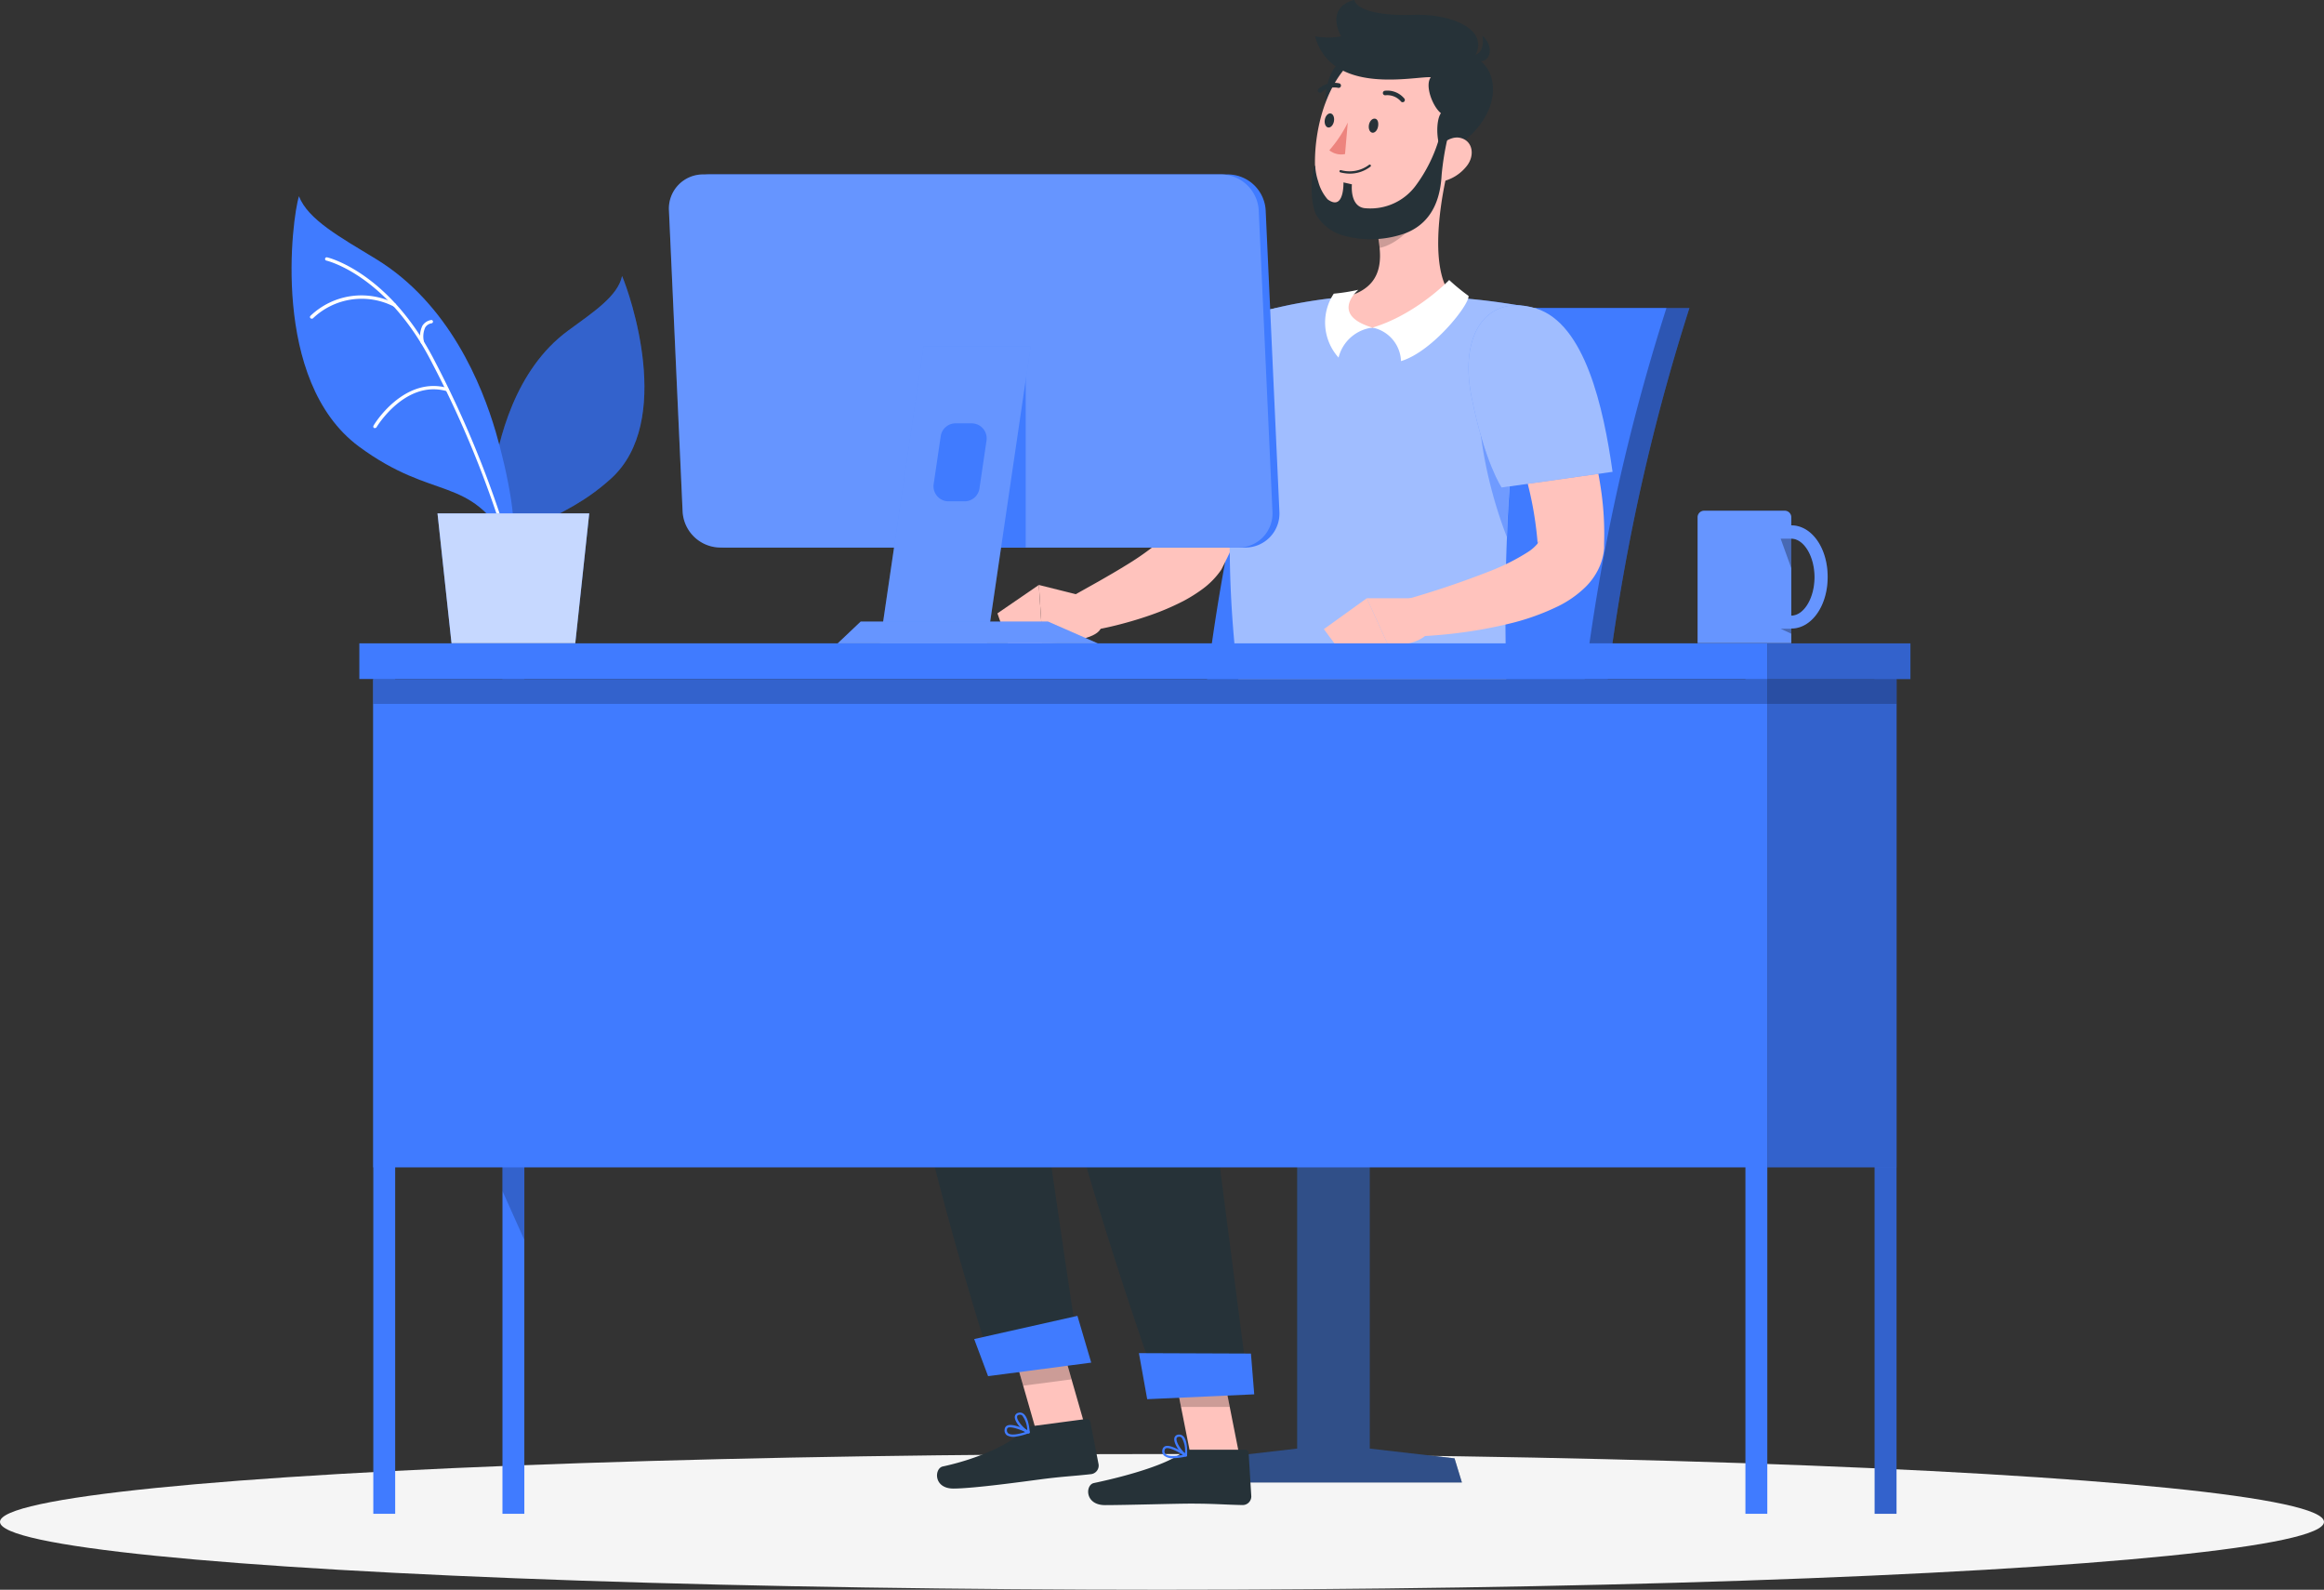 <svg xmlns="http://www.w3.org/2000/svg" viewBox="0 0 387.78 265.2"><rect x="0" y="0" width="387.78" height="265.2" fill="#333333" stroke="none"/><defs><style>.cls-1{fill:#f5f5f5;}.cls-2{fill:#263238;}.cls-3,.cls-4,.cls-9{fill:#407bff;}.cls-3{opacity:0.4;}.cls-5{opacity:0.3;}.cls-6{fill:#ffc3bd;}.cls-12,.cls-13,.cls-7{opacity:0.2;}.cls-10,.cls-12,.cls-14,.cls-8{fill:#fff;}.cls-8,.cls-9{opacity:0.5;}.cls-11{fill:#ed847e;}.cls-14{opacity:0.7;}</style></defs><title>writer-beard</title><g id="Shadow"><ellipse id="_Path_" data-name="&lt;Path&gt;" class="cls-1" cx="193.89" cy="253.88" rx="193.89" ry="11.32"/></g><g id="Character"><polygon class="cls-2" points="242.7 243.28 228.56 241.65 228.56 160.54 216.44 160.54 216.44 241.65 202.3 243.28 201.07 247.3 243.93 247.3 242.7 243.28"/><polygon class="cls-3" points="242.7 243.28 228.56 241.65 228.56 160.54 216.44 160.54 216.44 241.65 202.3 243.28 201.07 247.3 243.93 247.3 242.7 243.28"/><path class="cls-4" d="M275,213.75h63a341.84,341.84,0,0,0-16.26,103.12h-63A341.84,341.84,0,0,1,275,213.75Z" transform="translate(-56.11 -162.36)"/><path class="cls-5" d="M275,213.75h63a341.84,341.84,0,0,0-16.26,103.12h-63A341.84,341.84,0,0,1,275,213.75Z" transform="translate(-56.11 -162.36)"/><path class="cls-4" d="M271.17,213.75h63A341.84,341.84,0,0,0,317.9,316.87h-63A341.53,341.53,0,0,1,271.17,213.75Z" transform="translate(-56.11 -162.36)"/><path class="cls-4" d="M307.27,326.55H218.09c3.75-8.16,10.57-13.16,17.93-13.16h65.21Z" transform="translate(-56.11 -162.36)"/><path class="cls-4" d="M325.39,326.55H282.33c3.74-8.16,10.56-13.16,17.93-13.16H315.5c7.36,0,11,4.25,9.89,13.16Z" transform="translate(-56.11 -162.36)"/><path class="cls-5" d="M325.39,326.55H282.33c3.74-8.16,10.56-13.16,17.93-13.16H315.5c7.36,0,11,4.25,9.89,13.16Z" transform="translate(-56.11 -162.36)"/><polygon class="cls-6" points="181.34 238.95 173.27 240.01 168.02 221.73 176.09 220.67 181.34 238.95"/><path class="cls-2" d="M228.37,400.26l9-1.19a.59.59,0,0,1,.67.47l1.38,7.11a1.44,1.44,0,0,1-1.22,1.62c-3.16.36-4.69.37-8.67.9-2.45.32-10.88,1.49-14.29,1.51S212,407.33,213.4,407c6.47-1.4,11.6-4,13.64-6.07A2.31,2.31,0,0,1,228.37,400.26Z" transform="translate(-56.11 -162.36)"/><polygon class="cls-7" points="176.09 220.68 168.02 221.74 170.73 231.16 178.8 230.1 176.09 220.68"/><path class="cls-2" d="M263.92,284.1s-63.25,4.53-60.7,27.7c3.67,33.31,18,77.05,18,77.05l14.67-2.52S229.75,346,226.49,320c15.78-6.54,58.58-.27,63.6-13.9a44.65,44.65,0,0,0,1.89-22Z" transform="translate(-56.11 -162.36)"/><path class="cls-5" d="M233.1,303.39s1.54,6.89,2.59,14.37l-.14,0-1.62.25-.83.16-.93.17a36.64,36.64,0,0,0-3.76,1l-.85.28c-.37.12-.73.27-1.07.41.37,3,1.65,6.91,1.66,10.33C214.08,313.72,225.68,303.39,233.1,303.39Z" transform="translate(-56.11 -162.36)"/><polygon class="cls-4" points="182.08 227.31 164.87 229.57 162.55 223.38 179.78 219.51 182.08 227.31"/><path class="cls-4" d="M225.69,402a10.22,10.22,0,0,0,2.11-.57.2.2,0,0,0,.13-.16.19.19,0,0,0-.11-.18c-.28-.15-2.76-1.41-3.7-.89a.74.74,0,0,0-.37.59,1,1,0,0,0,.37,1A2.2,2.2,0,0,0,225.69,402Zm1.56-.77c-1.4.47-2.47.57-2.9.24a.67.67,0,0,1-.22-.65.34.34,0,0,1,.17-.29C224.81,400.29,226.24,400.79,227.25,401.27Z" transform="translate(-56.11 -162.36)"/><path class="cls-4" d="M227.76,401.48a.11.11,0,0,0,.08,0,.2.2,0,0,0,.09-.17c0-.09-.13-2.44-1.05-3.11a.92.92,0,0,0-.83-.16.73.73,0,0,0-.61.66c-.07.9,1.36,2.43,2.22,2.8A.17.17,0,0,0,227.76,401.48Zm-1.53-3.12a.6.6,0,0,1,.43.11,4.25,4.25,0,0,1,.86,2.49c-.78-.5-1.75-1.67-1.7-2.26,0-.12.05-.26.32-.32Z" transform="translate(-56.11 -162.36)"/><path class="cls-6" d="M272.68,221.55c-.7,3.14-1.55,6.06-2.4,9.06s-1.81,5.93-2.85,8.86-2.13,5.86-3.32,8.77-2.52,5.78-3.95,8.63l-.26.51-.1.15a13.36,13.36,0,0,1-3.16,3.18,25.29,25.29,0,0,1-2.95,1.85A42.18,42.18,0,0,1,248,265c-1.89.66-3.78,1.21-5.67,1.68a56.58,56.58,0,0,1-5.77,1.12L234.69,262l4.75-2.66c1.57-.9,3.12-1.79,4.6-2.71a46.59,46.59,0,0,0,4.14-2.81,12.84,12.84,0,0,0,1.59-1.4c.41-.43.71-.85.65-.89l-.36.66c1.09-2.66,2.09-5.39,3.06-8.15s1.85-5.56,2.72-8.39,1.7-5.66,2.51-8.51,1.6-5.75,2.35-8.5Z" transform="translate(-56.11 -162.36)"/><path class="cls-4" d="M259.46,219.38c-6.61,7.59-11,18.21-11,18.21L265.76,248c5-6.09,11.22-22.18,11.47-27.61C277.62,212.05,266.58,211.21,259.46,219.38Z" transform="translate(-56.11 -162.36)"/><path class="cls-8" d="M259.46,219.38c-6.61,7.59-11,18.21-11,18.21L265.76,248c5-6.09,11.22-22.18,11.47-27.61C277.62,212.05,266.58,211.21,259.46,219.38Z" transform="translate(-56.11 -162.36)"/><path class="cls-9" d="M265.55,227.12c-3.77,3.17-6.45,9.76-7.62,16.16l7.83,4.71c2.47-3,5.24-8.45,7.44-13.87C271.44,228.75,268.88,224.32,265.55,227.12Z" transform="translate(-56.11 -162.36)"/><polygon class="cls-6" points="207 243.82 198.87 243.82 195.14 224.99 203.27 224.99 207 243.82"/><path class="cls-2" d="M254.72,404.2h9.14a.58.58,0,0,1,.6.55l.44,7.23a1.44,1.44,0,0,1-1.42,1.45c-3.18-.06-4.7-.24-8.72-.24-2.47,0-10.85.25-14.26.25s-3.32-3.37-1.87-3.68c6.48-1.37,12.4-3.26,14.69-5.06A2.29,2.29,0,0,1,254.72,404.2Z" transform="translate(-56.11 -162.36)"/><polygon class="cls-7" points="203.27 225 195.14 225 197.06 234.7 205.2 234.7 203.27 225"/><path class="cls-2" d="M279.85,284.1s-53.6,4.53-52.28,27.81c1.44,25.49,22.08,82.81,22.08,82.81h14.89s-6.74-51.86-10-77.82c15.11,0,46.46,2.85,51.48-10.78a40,40,0,0,0,1.43-21.6Z" transform="translate(-56.11 -162.36)"/><polygon class="cls-4" points="209.28 232.6 191.42 233.41 190.04 225.73 208.73 225.8 209.28 232.6"/><path class="cls-4" d="M251.84,405.62a10.65,10.65,0,0,0,2.17-.29.19.19,0,0,0,.14-.15.18.18,0,0,0-.08-.19c-.26-.18-2.56-1.76-3.55-1.37a.72.72,0,0,0-.44.54,1,1,0,0,0,.24,1A2.17,2.17,0,0,0,251.84,405.62Zm1.65-.57c-1.46.29-2.53.25-2.91-.13a.7.7,0,0,1-.13-.68.35.35,0,0,1,.21-.27C251.19,403.77,252.54,404.45,253.49,405.05Z" transform="translate(-56.11 -162.36)"/><path class="cls-4" d="M254,405.33l.08,0a.18.18,0,0,0,.1-.15c0-.1.19-2.44-.63-3.23a1,1,0,0,0-.8-.27.74.74,0,0,0-.69.58c-.18.88,1,2.58,1.84,3.06A.17.17,0,0,0,254,405.33Zm-1.12-3.3a.57.57,0,0,1,.41.17,4.22,4.22,0,0,1,.54,2.58c-.71-.59-1.52-1.88-1.4-2.46,0-.11.09-.25.37-.28Z" transform="translate(-56.11 -162.36)"/><path class="cls-6" d="M238.54,262.22l-9.09-2.28.64,9.72s9,0,9.76-2.65Z" transform="translate(-56.11 -162.36)"/><polygon class="cls-6" points="166.43 102.32 168.57 108.42 173.98 107.3 173.34 97.58 166.43 102.32"/><path class="cls-4" d="M264,284.52h43.48c.31-3.88-.59-16.52.08-32.61a206.39,206.39,0,0,1,4.32-35.46c.2-.88.4-1.74.61-2.62,0,0-2.21-.45-5.37-.91-2.62-.39-5.91-.78-9.13-.93a160.35,160.35,0,0,0-18.48,0c-2.84.26-5.62.73-7.83,1.16-2.83.57-4.5,1.06-4.5,1.06S256.44,238.8,264,284.52Z" transform="translate(-56.11 -162.36)"/><path class="cls-8" d="M264,284.52h43.48c.31-3.88-.59-16.52.08-32.61a206.39,206.39,0,0,1,4.32-35.46c.2-.88.4-1.74.61-2.62,0,0-2.21-.45-5.37-.91-2.62-.39-5.91-.78-9.13-.93a160.35,160.35,0,0,0-18.48,0c-2.84.26-5.62.73-7.83,1.16-2.83.57-4.5,1.06-4.5,1.06S256.44,238.8,264,284.52Z" transform="translate(-56.11 -162.36)"/><path class="cls-9" d="M307.53,251.92a206.61,206.61,0,0,1,4.32-35.47c-2.9-.25-7.87,0-8.69,4.73C302.27,226.22,302.2,238,307.53,251.92Z" transform="translate(-56.11 -162.36)"/><path class="cls-6" d="M315.22,219.46c.42.77.71,1.35,1,2s.61,1.3.9,2q.87,1.95,1.65,3.93a79.77,79.77,0,0,1,2.69,8.13,69.63,69.63,0,0,1,1.79,8.5,50.79,50.79,0,0,1,.52,8.94v.29l0,.57a9.74,9.74,0,0,1-.17,1.19,9.62,9.62,0,0,1-.72,2.16,11,11,0,0,1-2.19,3.09,17.73,17.73,0,0,1-4.57,3.22,39.38,39.38,0,0,1-8.53,3,74.65,74.65,0,0,1-8.3,1.49,79.06,79.06,0,0,1-8.32.6l-.82-6.05a153.54,153.54,0,0,0,14.61-4.9,36.17,36.17,0,0,0,6.23-3.13,7.13,7.13,0,0,0,1.8-1.59c.13-.19.13-.29.06-.2a.79.79,0,0,0-.12.26,1.17,1.17,0,0,0-.05.2s0,.1,0,.06l0-.21a58.88,58.88,0,0,0-2.87-14.07q-1.14-3.52-2.54-7c-.45-1.16-.93-2.32-1.43-3.46l-.77-1.69-.73-1.57Z" transform="translate(-56.11 -162.36)"/><path class="cls-4" d="M312.46,213.83c-7.92-2.5-13,3.83-10.8,14.8s5,15.06,5,15.06l18.52-2.62C323.67,230.31,320.56,216.39,312.46,213.83Z" transform="translate(-56.11 -162.36)"/><path class="cls-8" d="M312.46,213.83c-7.92-2.5-13,3.83-10.8,14.8s5,15.06,5,15.06l18.52-2.62C323.67,230.31,320.56,216.39,312.46,213.83Z" transform="translate(-56.11 -162.36)"/><path class="cls-6" d="M297.56,191.26l-4.94,4.1L285.88,201a22.22,22.22,0,0,1,.43,2.72c.36,3.66-.58,7-5.95,8.25,0,0-5.29,4.94,5.28,5.09s13-5,13-5C294.65,208.06,296.19,197.21,297.56,191.26Z" transform="translate(-56.11 -162.36)"/><path class="cls-10" d="M297.92,209.07s-5.52,5.77-12.8,7.94a5.92,5.92,0,0,1,4.76,5.59c5.23-1.56,11.44-9.42,11.27-10.88A33.83,33.83,0,0,1,297.92,209.07Z" transform="translate(-56.11 -162.36)"/><path class="cls-10" d="M282.77,210.7s-4.94,4.14,2.35,6.31a6.65,6.65,0,0,0-5.66,5,8.74,8.74,0,0,1-.8-10.66A32.26,32.26,0,0,0,282.77,210.7Z" transform="translate(-56.11 -162.36)"/><path class="cls-7" d="M285.88,201a22.22,22.22,0,0,1,.43,2.72c2.51-.5,5.87-3.18,6.22-5.74a12.22,12.22,0,0,0,.09-2.57Z" transform="translate(-56.11 -162.36)"/><path class="cls-2" d="M279.43,173c-3.32,2.75-2.72,13.39.47,12.41S284.91,168.48,279.43,173Z" transform="translate(-56.11 -162.36)"/><path class="cls-6" d="M299.6,182.7c-1.72,7.9-2.32,12.6-7,16.21a10.52,10.52,0,0,1-17-7.57c-.61-7.36,2.31-19.05,10.62-21.29A10.64,10.64,0,0,1,299.6,182.7Z" transform="translate(-56.11 -162.36)"/><path class="cls-2" d="M297,188.12c-1.28-1.58-1.37-5.6-.46-6.88-1.37-1.09-2.74-4.61-1.68-6-2.68-.18-16.55,3.15-19.31-6.81a12.91,12.91,0,0,0,4.34,0s-2.82-4.69,2.18-6.09c.73,2.37,6.76,2.61,9.75,2.5,6.13-.25,13.12,2.3,10.29,7.06C306.59,173.87,307.32,182.57,297,188.12Z" transform="translate(-56.11 -162.36)"/><path class="cls-2" d="M301,171.6s3.06.64,2.47-3.26C306,170.48,304.38,174.39,301,171.6Z" transform="translate(-56.11 -162.36)"/><path class="cls-6" d="M300.89,190a7.2,7.2,0,0,1-4.34,2.68c-2.24.4-2.92-1.66-1.93-3.65.89-1.8,3.13-4.17,5.19-3.66S302.22,188.28,300.89,190Z" transform="translate(-56.11 -162.36)"/><path class="cls-2" d="M296.28,185.33a24.92,24.92,0,0,1-4,8.07,9.39,9.39,0,0,1-8.16,3.71c-2.87-.05-2.43-4-2.43-4l-1.41-.32s.15,4.89-2.65,2.82a7.47,7.47,0,0,1-1.57-3,9.7,9.7,0,0,1-.5-2.68h0c-.68,1.08-.93,5.87.11,8.15a7.69,7.69,0,0,0,4.48,3.54,17.15,17.15,0,0,0,10.51-.37c5.1-2,5.84-6.92,6-9.72a45.43,45.43,0,0,1,1-6.16Z" transform="translate(-56.11 -162.36)"/><path class="cls-2" d="M286.06,183.42c-.1.65-.52,1.13-.95,1.08s-.69-.62-.59-1.26.53-1.14,1-1.09S286.16,182.77,286.06,183.42Z" transform="translate(-56.11 -162.36)"/><path class="cls-2" d="M278.7,182.54c-.1.65-.52,1.14-.95,1.09s-.69-.62-.59-1.27.53-1.13.95-1.08S278.8,181.89,278.7,182.54Z" transform="translate(-56.11 -162.36)"/><path class="cls-11" d="M281,182.8a21,21,0,0,1-3.08,4.63,3.16,3.16,0,0,0,2.62.63Z" transform="translate(-56.11 -162.36)"/><path class="cls-2" d="M280.5,191.26a5.62,5.62,0,0,0,4.29-1.11.19.19,0,1,0-.25-.29,5.4,5.4,0,0,1-4.69.88.19.19,0,0,0-.23.14.18.18,0,0,0,.13.23A5.53,5.53,0,0,0,280.5,191.26Z" transform="translate(-56.11 -162.36)"/><path class="cls-2" d="M290.24,179.4a.32.32,0,0,0,.17-.09.38.38,0,0,0,0-.54,3.67,3.67,0,0,0-3.23-1.27.38.38,0,0,0-.32.44.39.39,0,0,0,.45.31,3,3,0,0,1,2.53,1A.37.37,0,0,0,290.24,179.4Z" transform="translate(-56.11 -162.36)"/><path class="cls-2" d="M276.28,177.82a.35.35,0,0,0,.35-.07,3.18,3.18,0,0,1,2.74-.74.4.4,0,0,0,.48-.27.39.39,0,0,0-.27-.48h0a4,4,0,0,0-3.44.9.37.37,0,0,0-.05.54A.39.39,0,0,0,276.28,177.82Z" transform="translate(-56.11 -162.36)"/><path class="cls-6" d="M291.68,262.16h-7.51l3.64,8s7.38-.11,7-3.91Z" transform="translate(-56.11 -162.36)"/><polygon class="cls-6" points="220.9 104.95 224.75 110.15 231.7 107.8 228.06 99.8 220.9 104.95"/></g><g id="Desk"><rect class="cls-4" x="347.35" y="275.63" width="3.65" height="139.26" transform="translate(642.24 528.16) rotate(180)"/><rect class="cls-4" x="368.9" y="275.63" width="3.65" height="139.26" transform="translate(685.35 528.16) rotate(180)"/><rect class="cls-7" x="368.9" y="275.63" width="3.65" height="139.26" transform="translate(685.35 528.16) rotate(180)"/><rect class="cls-4" x="139.95" y="275.63" width="3.65" height="139.26" transform="translate(227.44 528.16) rotate(180)"/><polygon class="cls-7" points="83.84 113.27 87.49 113.27 87.49 206.84 83.84 198.68 83.84 113.27"/><rect class="cls-4" x="118.39" y="275.63" width="3.65" height="139.26" transform="translate(184.33 528.16) rotate(180)"/><rect class="cls-4" x="118.39" y="275.63" width="232.61" height="81.46" transform="translate(413.29 470.37) rotate(180)"/><rect class="cls-4" x="116.06" y="269.69" width="234.94" height="5.95" transform="translate(410.96 382.96) rotate(180)"/><rect class="cls-4" x="294.89" y="113.27" width="21.55" height="81.46"/><rect class="cls-7" x="294.89" y="113.27" width="21.55" height="81.46"/><rect class="cls-4" x="294.89" y="107.33" width="23.88" height="5.95"/><rect class="cls-7" x="294.89" y="107.33" width="23.88" height="5.95"/><rect class="cls-7" x="118.39" y="275.63" width="254.16" height="4.14" transform="translate(434.84 393.05) rotate(180)"/><path class="cls-4" d="M263.88,253.7H177.43a6.35,6.35,0,0,1-6.26-6l-2.28-50.24a5.69,5.69,0,0,1,5.71-6h86.45a6.35,6.35,0,0,1,6.25,6l2.29,50.24A5.68,5.68,0,0,1,263.88,253.7Z" transform="translate(-56.11 -162.36)"/><path class="cls-4" d="M262.72,253.7H176.27a6.35,6.35,0,0,1-6.26-6l-2.28-50.24a5.69,5.69,0,0,1,5.71-6h86.45a6.35,6.35,0,0,1,6.25,6l2.29,50.24A5.68,5.68,0,0,1,262.72,253.7Z" transform="translate(-56.11 -162.36)"/><path class="cls-12" d="M262.72,253.7H176.27a6.35,6.35,0,0,1-6.26-6l-2.28-50.24a5.69,5.69,0,0,1,5.71-6h86.45a6.35,6.35,0,0,1,6.25,6l2.29,50.24A5.68,5.68,0,0,1,262.72,253.7Z" transform="translate(-56.11 -162.36)"/><rect class="cls-4" x="154.64" y="60.99" width="16.51" height="30.36"/><path class="cls-4" d="M210.23,220.1l-7.29,49.57H220.8l7.29-49.57Zm10.49,15.75-1.18,8a2.5,2.5,0,0,1-2.47,2.14h-2.69a2.51,2.51,0,0,1-2.48-2.87l1.18-8a2.5,2.5,0,0,1,2.47-2.14h2.69A2.51,2.51,0,0,1,220.72,235.85Z" transform="translate(-56.11 -162.36)"/><path class="cls-12" d="M210.23,220.1l-7.29,49.57H220.8l7.29-49.57Zm10.49,15.75-1.18,8a2.5,2.5,0,0,1-2.47,2.14h-2.69a2.51,2.51,0,0,1-2.48-2.87l1.18-8a2.5,2.5,0,0,1,2.47-2.14h2.69A2.51,2.51,0,0,1,220.72,235.85Z" transform="translate(-56.11 -162.36)"/><polygon class="cls-4" points="174.87 103.69 143.61 103.69 139.77 107.33 183.18 107.33 174.87 103.69"/><polygon class="cls-12" points="174.87 103.69 143.61 103.69 139.77 107.33 183.18 107.33 174.87 103.69"/><path class="cls-4" d="M138.66,258.57c-1.76-1-1.16-10.62-.39-16.12.94-6.65,3.74-18.42,12.64-24.94,4.24-3.11,8.29-5.75,9-9.1,1.3,3,8.69,24.24-1.85,33.79C149.14,250.27,142.53,248.47,138.66,258.57Z" transform="translate(-56.11 -162.36)"/><g class="cls-13"><path d="M138.66,258.57c-1.76-1-1.16-10.62-.39-16.12.94-6.65,3.74-18.42,12.64-24.94,4.24-3.11,8.29-5.75,9-9.1,1.3,3,8.69,24.24-1.85,33.79C149.14,250.27,142.53,248.47,138.66,258.57Z" transform="translate(-56.11 -162.36)"/></g><path class="cls-4" d="M141,253.11c2.05-1.15-.3-12.36-2.18-18.74-2.27-7.72-7.73-21.36-20-28.82C113,202,107.47,199,106,195.09c-1.14,3.47-4.8,30.8,10,41.76C128.57,246.12,134.45,241.43,141,253.11Z" transform="translate(-56.11 -162.36)"/><path class="cls-10" d="M140,250.61a.29.29,0,0,1-.27-.2A173.38,173.38,0,0,0,128.25,223c-7.5-14.75-17.59-17.15-17.69-17.17a.27.27,0,0,1-.2-.33.27.27,0,0,1,.32-.21c.11,0,10.43,2.46,18.06,17.47a173.63,173.63,0,0,1,11.47,27.51.28.28,0,0,1-.19.34Z" transform="translate(-56.11 -162.36)"/><path class="cls-10" d="M108.1,215.51a.26.26,0,0,1-.19-.07.28.28,0,0,1,0-.39A12.31,12.31,0,0,1,122.05,213a.26.26,0,0,1,.12.36.26.26,0,0,1-.36.13,11.76,11.76,0,0,0-13.51,2A.3.3,0,0,1,108.1,215.51Z" transform="translate(-56.11 -162.36)"/><path class="cls-10" d="M118.67,233.76a.25.25,0,0,1-.14,0,.27.27,0,0,1-.1-.37c0-.09,5-8.34,12.33-6.32a.28.28,0,0,1,.19.34.28.28,0,0,1-.34.19c-6.91-1.91-11.66,6-11.7,6.07A.29.29,0,0,1,118.67,233.76Z" transform="translate(-56.11 -162.36)"/><path class="cls-10" d="M126.6,219.74a.29.29,0,0,1-.27-.2,4.13,4.13,0,0,1,.26-2.84,2.11,2.11,0,0,1,1.44-.95.26.26,0,0,1,.32.21.28.28,0,0,1-.21.33,1.49,1.49,0,0,0-1.08.7,3.65,3.65,0,0,0-.2,2.41.26.26,0,0,1-.19.33Z" transform="translate(-56.11 -162.36)"/><polygon class="cls-4" points="98.32 85.64 73 85.64 75.34 107.3 95.99 107.3 98.32 85.64"/><polygon class="cls-14" points="98.32 85.64 73 85.64 75.34 107.3 95.99 107.3 98.32 85.64"/><path class="cls-4" d="M355,250v-1.35a1.09,1.09,0,0,0-1.09-1.09H340.46a1.09,1.09,0,0,0-1.09,1.09v21H355v-2.44c3.4,0,6.07-3.78,6.07-8.61S358.41,250,355,250Zm0,15V252.22c2.1,0,3.88,2.94,3.88,6.42S357.11,265.06,355,265.06Z" transform="translate(-56.11 -162.36)"/><path class="cls-12" d="M355,250v-1.35a1.09,1.09,0,0,0-1.09-1.09H340.46a1.09,1.09,0,0,0-1.09,1.09v21H355v-2.44c3.4,0,6.07-3.78,6.07-8.61S358.41,250,355,250Zm0,15V252.22c2.1,0,3.88,2.94,3.88,6.42S357.11,265.06,355,265.06Z" transform="translate(-56.11 -162.36)"/><polygon class="cls-5" points="298.9 89.86 297.12 89.86 298.9 94.8 298.9 89.86"/><polygon class="cls-5" points="298.9 104.89 297.12 104.89 298.9 105.72 298.9 104.89"/></g></svg>